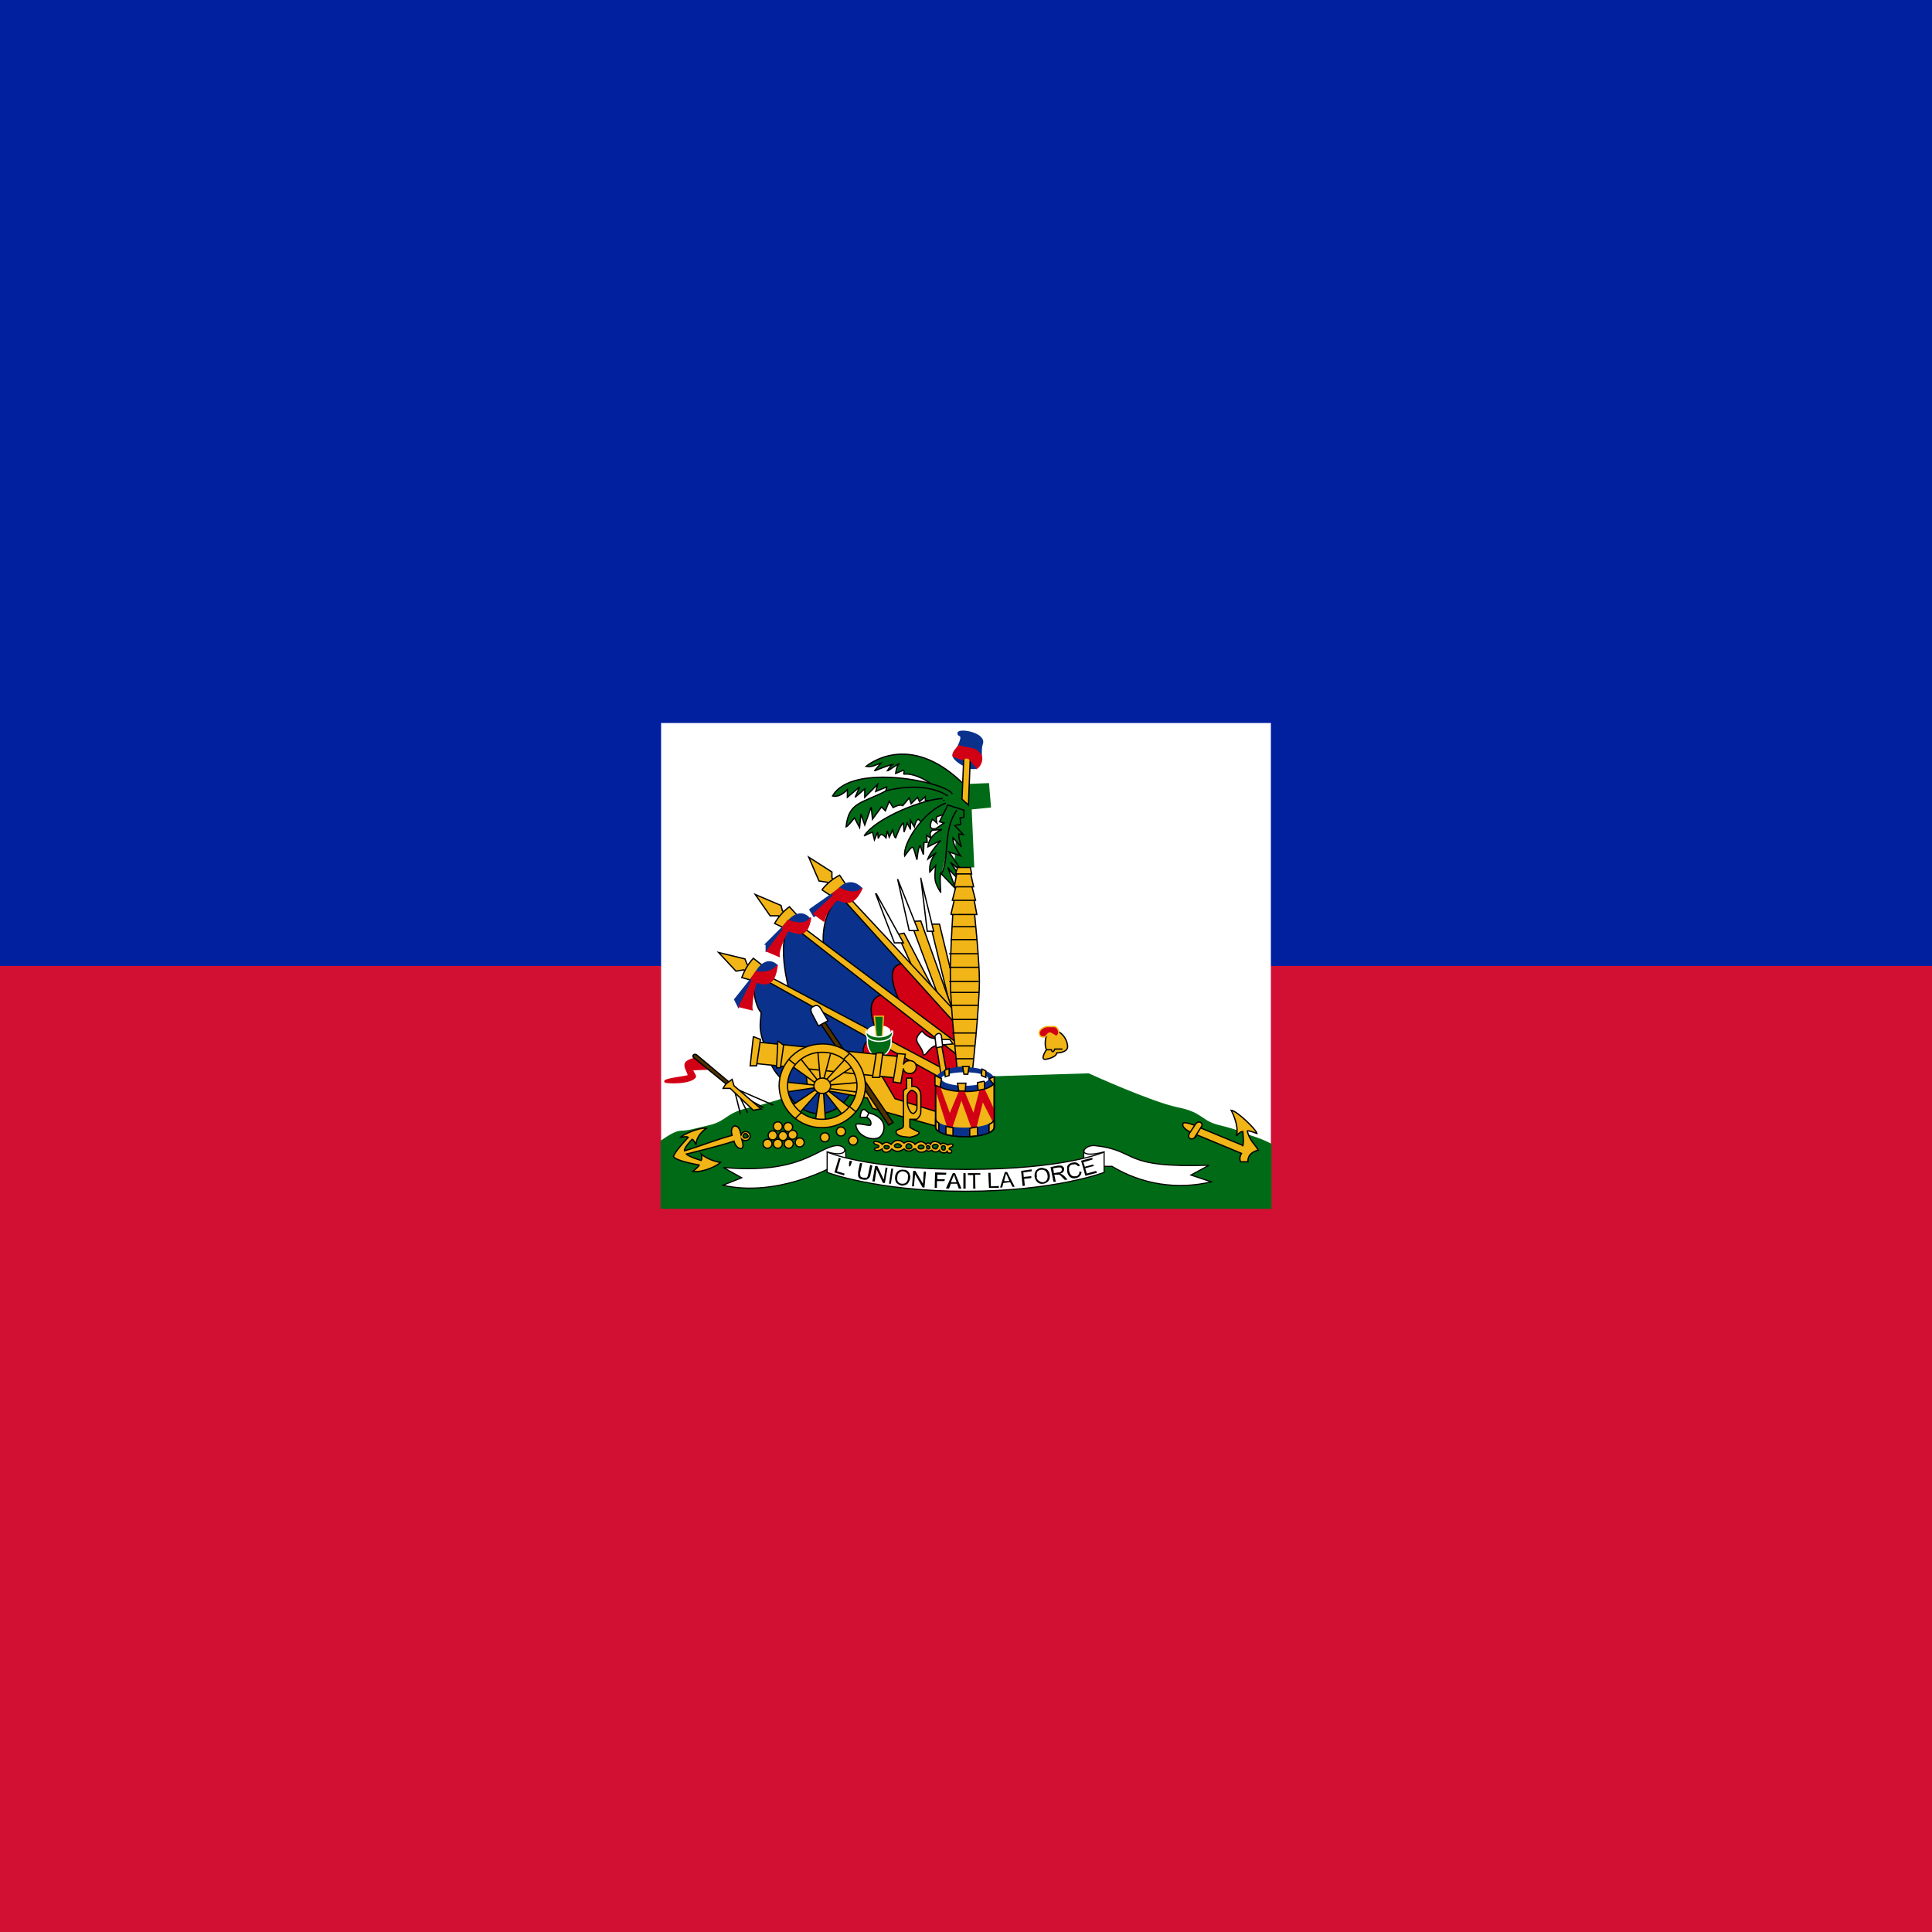 <svg xmlns="http://www.w3.org/2000/svg" width="512" height="512" fill="none" viewBox="0 0 512 512"><path fill="#D21034" d="M0 0H512V512H0V0Z"/><path fill="#00209F" d="M0 0H512V256H0V0Z"/><path fill="#fff" d="M175.199 191.6H336.799V320.2H175.199V191.6Z"/><path fill="#016A16" stroke="#016A16" stroke-width=".3" d="M288.499 284.6L255.499 285.6L222.699 285.9C222.699 285.9 205.899 292.2 198.999 293.6C192.099 295 192.999 297.2 187.699 298.4C183.399 299.4 182.899 299.7 180.399 299.8C178.899 299.9 177.099 301.1 175.199 302.4V320.2H336.799V303.2C335.131 302.348 333.391 301.645 331.599 301.1C329.299 300.3 327.599 299.4 323.399 298.4C318.099 297.2 318.999 295 312.099 293.6C305.199 292.2 288.499 284.6 288.499 284.6V284.6Z"/><path fill="#F1B517" stroke="#000" stroke-width=".341" d="M246.58 244.908H248.969L253.407 263.17L252.383 268.972L246.58 245.079V244.908Z"/><path fill="#fff" stroke="#000" stroke-width=".341" d="M244.02 232.619L245.726 246.785H247.433L244.02 232.79V232.619Z"/><path fill="#F1B517" stroke="#000" stroke-width=".341" d="M248.628 263.852L241.289 244.225L244.02 244.055L252.553 267.948L248.628 263.852V263.852Z"/><path fill="#fff" stroke="#000" stroke-width=".341" d="M237.875 232.961L240.947 246.614H243.336L237.875 232.961V232.961Z"/><path fill="#F1B517" stroke="#000" stroke-width=".341" d="M242.142 257.025L237.875 247.638L239.582 247.297L247.603 262.657L242.142 257.025Z"/><path fill="#fff" stroke="#000" stroke-width=".341" d="M232.072 236.887L237.022 249.857H239.411L232.243 236.887H232.072Z"/><path fill="#0A328C" stroke="#000" stroke-width=".341" d="M242.824 258.39L223.197 237.057C217.053 241.835 218.248 250.71 218.248 250.71L240.435 268.118L242.653 258.39H242.824Z"/><path fill="#D20014" stroke="#000" stroke-width=".341" d="M254.089 269.996L239.583 255.318C233.439 255.66 238.217 264.705 238.559 265.9L253.919 279.041V269.996H254.089Z"/><path fill="#F1B517" stroke="#000" stroke-width=".341" d="M252.722 267.606L222.856 235.521L221.661 236.374L253.405 271.532L252.722 267.606V267.606ZM221.149 233.473L220.466 232.62V231.084L214.322 227.158L217.053 233.473L219.272 233.814L219.784 234.497L221.149 233.473V233.473Z"/><path fill="#F1B517" stroke="#000" stroke-width=".341" d="M217.906 235.692C219.163 234.132 220.733 232.853 222.514 231.938L224.221 234.498L220.466 237.57L217.906 235.863V235.692Z"/><path fill="#0A328C" stroke="#0A328C" stroke-width=".341" d="M214.664 241.153L215.688 242.859C216.371 242.689 222.515 236.886 222.515 236.886H227.123L228.317 235.35C224.904 231.937 222.003 235.862 222.003 235.862L214.664 240.982V241.153Z"/><path fill="#D20014" stroke="#D20014" stroke-width=".341" d="M218.418 244.054C218.418 242.347 221.49 238.592 221.832 238.422C224.05 239.104 226.098 240.47 228.488 235.35C226.44 237.739 222.514 235.35 222.514 235.35L220.808 236.715V237.398L215.688 242.176L218.248 244.054H218.418Z"/><path fill="#0A328C" stroke="#000" stroke-width=".341" d="M234.29 264.022L209.714 244.566C205.447 248.833 209.031 261.974 209.031 261.974L232.925 274.945L234.119 264.022H234.29Z"/><path fill="#D20014" stroke="#000" stroke-width=".341" d="M254.601 279.894L234.291 263.51C227.465 264.534 232.926 274.603 233.267 275.798L254.601 287.403V279.723V279.894Z"/><path fill="#F1B517" stroke="#000" stroke-width=".341" d="M253.748 276.481L210.057 243.713L209.204 244.737L254.942 280.577L253.748 276.481V276.481ZM208.009 242.006L207.326 241.323L206.985 239.958L200.158 237.057L204.084 242.689H206.302L206.985 243.371L208.009 242.006V242.006Z"/><path fill="#F1B517" stroke="#000" stroke-width=".341" d="M205.277 244.736C206.254 242.994 207.593 241.481 209.203 240.299L211.251 242.518L208.179 246.101L205.277 244.736Z"/><path fill="#0A328C" stroke="#0A328C" stroke-width=".341" d="M203.059 250.198V252.075C203.742 251.734 209.374 245.761 209.374 245.761L213.641 244.907L214.665 243.542C211.593 239.958 208.35 244.737 208.35 244.737L202.889 250.198H203.059Z"/><path fill="#D20014" stroke="#D20014" stroke-width=".341" d="M206.473 253.441C206.132 251.735 208.521 246.956 208.862 246.615C211.593 247.468 213.982 248.663 214.836 243.201C213.129 245.932 208.862 243.884 208.862 243.884L207.497 245.59V246.444L203.23 252.076L206.473 253.441V253.441Z"/><path fill="#0A328C" stroke="#000" stroke-width=".341" d="M232.414 275.969C221.867 270.036 211.342 264.062 200.84 258.049C198.622 261.974 200.67 267.436 201.694 268.289C201.694 270.849 200.67 272.214 202.888 277.676C203.571 281.089 205.107 284.332 207.497 286.209C210.227 297.132 221.491 297.985 225.758 288.94L232.585 275.969H232.414Z"/><path fill="#D20014" stroke="#000" stroke-width=".341" d="M253.064 287.574L231.73 275.115C224.904 275.969 231.73 288.769 232.242 289.963L253.064 297.302V287.574Z"/><path fill="#F1B517" stroke="#000" stroke-width=".341" d="M249.48 282.965L201.182 257.365L200.328 258.389L251.528 286.891L249.48 282.965V282.965ZM198.792 256L197.939 255.488L197.427 254.123L190.43 252.416L195.038 257.365L197.086 257.024L198.11 257.536L198.792 256V256Z"/><path fill="#F1B517" stroke="#000" stroke-width=".341" d="M196.574 259.073C197.257 257.366 197.94 255.83 199.646 253.953L202.036 255.83L199.646 259.926L196.574 259.073Z"/><path fill="#0A328C" stroke="#0A328C" stroke-width=".341" d="M194.697 264.875L195.721 266.923L200.841 259.073L205.108 257.537L205.961 255.83C202.548 252.758 199.988 258.219 199.988 258.219L194.697 264.875Z"/><path fill="#D20014" stroke="#D20014" stroke-width=".341" d="M199.304 267.606C198.963 265.899 200.157 260.438 200.499 260.267C203.059 261.121 205.277 261.291 205.96 255.83C204.253 258.39 200.328 257.537 200.328 257.537L199.133 259.243L199.304 259.926L195.891 266.753L199.304 267.606V267.606Z"/><path fill="#016A16" stroke="#016A16" stroke-width=".341" d="M253.919 214.357L253.066 229.717H258.015L257.333 214.357L262.453 213.845L261.941 207.701L249.141 208.213V213.675L253.919 214.357V214.357Z"/><path fill="#016A16" d="M255.626 208.044C242.314 194.732 231.903 201.218 229.514 203.095C231.22 203.436 232.586 202.412 233.439 202.242L231.732 204.29C231.732 204.29 235.999 202.583 236.511 202.583C235.828 203.095 235.146 204.29 235.146 204.29C235.487 204.29 237.876 202.412 238.218 202.412C237.535 203.095 237.364 204.972 237.364 204.972L239.412 204.119C239.924 204.46 239.242 205.143 239.583 205.143C242.996 204.802 247.604 208.044 248.116 209.068"/><path stroke="#000" stroke-width=".341" d="M255.626 208.044C242.314 194.732 231.903 201.218 229.514 203.095C231.22 203.436 232.586 202.412 233.439 202.242L231.732 204.29C231.732 204.29 235.999 202.583 236.511 202.583C235.828 203.095 235.146 204.29 235.146 204.29C235.487 204.29 237.876 202.412 238.218 202.412C237.535 203.095 237.364 204.972 237.364 204.972L239.412 204.119C239.924 204.46 239.242 205.143 239.583 205.143C242.996 204.802 247.604 208.044 248.116 209.068"/><path fill="#016A16" d="M252.383 210.433C251.017 207.361 225.759 201.9 220.639 210.945C222.687 211.457 224.564 209.239 224.564 209.239V211.287L227.807 208.556L226.612 211.287L229.172 209.068V211.287L232.585 207.873L232.073 209.751L234.975 208.556L234.633 210.263"/><path stroke="#000" stroke-width=".341" d="M252.383 210.433C251.017 207.361 225.759 201.9 220.639 210.945C222.687 211.457 224.564 209.239 224.564 209.239V211.287L227.807 208.556L226.612 211.287L229.172 209.068V211.287L232.585 207.873L232.073 209.751L234.975 208.556L234.633 210.263"/><path fill="#016A16" d="M251.188 210.946C244.703 206.679 234.804 209.581 234.804 209.581C228.319 212.994 224.905 212.482 224.223 219.138C224.735 218.967 226.441 216.749 226.441 216.749L227.807 219.309L228.148 215.725L229.172 218.626L230.879 213.847L231.22 217.09L233.609 213.847L234.633 214.871L235.657 212.311L236.681 214.018C236.681 214.018 238.388 212.994 239.241 213.506L240.948 211.458L241.46 212.994L243.167 211.287L243.679 212.482L245.215 211.117V212.141H250.335"/><path stroke="#000" stroke-width=".341" d="M251.188 210.946C244.703 206.679 234.804 209.581 234.804 209.581C228.319 212.994 224.905 212.482 224.223 219.138C224.735 218.967 226.441 216.749 226.441 216.749L227.807 219.309L228.148 215.725L229.172 218.626L230.879 213.847L231.22 217.09L233.609 213.847L234.633 214.871L235.657 212.311L236.681 214.018C236.681 214.018 238.388 212.994 239.241 213.506L240.948 211.458L241.46 212.994L243.167 211.287L243.679 212.482L245.215 211.117V212.141H250.335"/><path fill="#016A16" d="M249.823 211.629C245.215 211.629 232.245 216.578 229.002 221.528C229.723 221.147 230.463 220.805 231.221 220.504L231.733 222.552L232.586 220.504L232.757 222.21C233.269 220.845 233.781 220.845 234.805 222.04L235.146 220.162L235.658 221.869L236.511 219.992C236.511 219.992 237.023 222.04 237.365 222.04C237.365 222.04 238.73 218.285 239.413 218.114L239.583 220.504L240.437 218.114L241.29 219.821V217.432L242.314 219.138C242.314 219.138 242.655 217.432 243.338 217.09L244.703 218.285L250.506 214.018"/><path stroke="#000" stroke-width=".341" d="M249.823 211.629C245.215 211.629 232.245 216.578 229.002 221.528C229.723 221.147 230.463 220.805 231.221 220.504L231.733 222.552L232.586 220.504L232.757 222.21C233.269 220.845 233.781 220.845 234.805 222.04L235.146 220.162L235.658 221.869L236.511 219.992C236.511 219.992 237.023 222.04 237.365 222.04C237.365 222.04 238.73 218.285 239.413 218.114L239.583 220.504L240.437 218.114L241.29 219.821V217.432L242.314 219.138C242.314 219.138 242.655 217.432 243.338 217.09L244.703 218.285L250.506 214.018"/><path fill="#016A16" d="M250.677 212.822C244.703 215.041 239.242 223.404 239.754 226.817C242.314 223.404 241.802 223.916 242.997 227.841C242.997 227.841 243.338 224.428 243.85 224.086L244.703 226.476L244.874 223.233H245.727L245.557 221.356L246.751 222.209C246.41 221.014 246.239 220.673 247.434 219.649C247.434 219.649 245.727 219.82 247.093 217.089L248.287 218.113C248.287 218.113 247.946 216.918 248.287 216.406L252.725 215.041"/><path stroke="#000" stroke-width=".341" d="M250.677 212.822C244.703 215.041 239.242 223.404 239.754 226.817C242.314 223.404 241.802 223.916 242.997 227.841C242.997 227.841 243.338 224.428 243.85 224.086L244.703 226.476L244.874 223.233H245.727L245.557 221.356L246.751 222.209C246.41 221.014 246.239 220.673 247.434 219.649C247.434 219.649 245.727 219.82 247.093 217.089L248.287 218.113C248.287 218.113 247.946 216.918 248.287 216.406L252.725 215.041"/><path fill="#016A16" d="M251.187 213.334L248.968 217.771L250.163 218.113L247.432 219.99L249.651 219.819C249.651 219.819 246.238 221.014 245.896 224.427L249.31 222.721C249.31 222.721 246.408 225.793 245.896 227.67L248.115 225.963C248.115 225.963 246.067 228.011 246.408 231.083L247.944 229.377C247.603 233.302 247.603 233.643 249.31 236.545C249.31 236.545 248.968 232.107 249.31 231.425L253.235 235.521L251.187 229.889C251.187 229.889 253.576 233.302 254.942 233.131L251.87 228.523L254.942 230.913L251.528 225.793L254.6 226.817C254.6 226.817 252.382 223.915 252.552 222.038L254.771 224.427C254.771 224.427 253.918 221.867 254.088 221.014L255.283 221.185L253.064 218.795L254.6 218.454L254.43 216.747L255.454 216.577V214.699L251.187 213.334ZM253.576 214.699C249.822 219.819 251.699 227.499 249.48 231.595Z"/><path stroke="#000" stroke-width=".341" d="M253.576 214.699C249.822 219.819 251.699 227.499 249.48 231.595M251.187 213.334L248.968 217.771L250.163 218.113L247.432 219.99L249.651 219.819C249.651 219.819 246.238 221.014 245.896 224.427L249.31 222.721C249.31 222.721 246.408 225.793 245.896 227.67L248.115 225.963C248.115 225.963 246.067 228.011 246.408 231.083L247.944 229.377C247.603 233.302 247.603 233.643 249.31 236.545C249.31 236.545 248.968 232.107 249.31 231.425L253.235 235.521L251.187 229.889C251.187 229.889 253.576 233.302 254.942 233.131L251.87 228.523L254.942 230.913L251.528 225.793L254.6 226.817C254.6 226.817 252.382 223.915 252.552 222.038L254.771 224.427C254.771 224.427 253.918 221.867 254.088 221.014L255.283 221.185L253.064 218.795L254.6 218.454L254.43 216.747L255.454 216.577V214.699L251.187 213.334Z"/><path fill="#F1B517" stroke="#000" stroke-width=".341" d="M257.673 284.161C257.673 284.161 259.55 267.094 259.55 259.926C259.55 254.124 258.185 241.494 258.185 241.494H252.553C252.553 241.494 251.7 254.124 251.87 259.926C251.87 267.094 253.748 284.161 253.748 284.161H257.673Z"/><path fill="#F1B517" stroke="#000" stroke-width=".341" d="M252.041 242.348H258.868L258.014 237.74H253.065L252.041 242.178V242.348Z"/><path fill="#F1B517" stroke="#000" stroke-width=".341" d="M252.553 238.592H258.527L257.332 233.984H253.578L252.383 238.592H252.553Z"/><path fill="#F1B517" stroke="#000" stroke-width=".341" d="M252.895 235.008H258.015L256.991 230.4H253.748L252.895 235.008Z"/><path fill="#F1B517" d="M257.161 229.889H253.748L253.236 231.595H257.503L257.161 229.889ZM257.844 280.577H253.407H257.844ZM258.185 277.163H253.065H258.185ZM258.868 273.75H252.383H258.868ZM259.209 270.166H252.383H259.209ZM259.209 266.411H252.212H259.209ZM259.38 262.998H251.871H259.38ZM259.38 260.097H251.529H259.38ZM259.38 256.342H251.529H259.38ZM259.209 252.758H251.529H259.209ZM258.868 249.003H251.871H258.868ZM258.527 245.59H252.212Z"/><path stroke="#000" stroke-width=".341" d="M258.527 245.59H252.212M257.161 229.889H253.748L253.236 231.595H257.503L257.161 229.889ZM257.844 280.577H253.407H257.844ZM258.185 277.163H253.065H258.185ZM258.868 273.75H252.383H258.868ZM259.209 270.166H252.383H259.209ZM259.209 266.411H252.212H259.209ZM259.38 262.998H251.871H259.38ZM259.38 260.097H251.529H259.38ZM259.38 256.342H251.529H259.38ZM259.209 252.758H251.529H259.209ZM258.868 249.003H251.871H258.868Z"/><path fill="#0A328C" stroke="#0A328C" stroke-width=".341" d="M255.968 203.094C254.602 202.582 252.042 200.875 252.725 199.851L253.92 197.803C255.626 194.049 253.92 195.414 253.92 194.39C253.578 193.025 260.405 194.049 260.405 196.609C260.405 197.462 259.893 196.95 260.064 201.046L258.698 203.606C257.718 203.734 256.721 203.617 255.797 203.265L255.968 203.094Z"/><path fill="#F1B517" stroke="#000" stroke-width=".341" d="M256.65 213.333L254.943 211.797L255.455 199.68L257.162 200.192L256.65 213.162V213.333Z"/><path fill="#D20014" stroke="#D20014" stroke-width=".341" d="M258.868 203.606C259.892 202.923 260.575 201.046 259.892 200.022C258.186 197.803 256.991 198.657 254.09 197.633C253.578 198.315 252.383 199.339 252.554 200.363C256.479 202.07 254.943 200.705 256.308 200.875C256.991 200.875 257.332 201.729 258.868 203.435V203.606Z"/><path fill="#016A16" stroke="#fff" stroke-linecap="round" stroke-width=".341" d="M236.17 276.139C236.17 278.187 234.634 280.064 232.927 280.064C231.221 280.064 229.855 278.357 229.855 275.968V273.92H236.17V275.968V276.139Z"/><path fill="#fff" d="M232.927 274.775C234.624 274.775 235.999 274.087 235.999 273.239C235.999 272.391 234.624 271.703 232.927 271.703C231.231 271.703 229.855 272.391 229.855 273.239C229.855 274.087 231.231 274.775 232.927 274.775Z"/><path fill="#016A16" stroke="#F1B517" stroke-width=".341" d="M232.244 274.774L231.732 269.312H234.122L233.78 274.945H232.244V274.774Z"/><path fill="#016A16" stroke="#fff" stroke-linecap="round" stroke-width=".341" d="M236.341 273.238C235.999 274.092 234.634 274.774 232.927 274.774C231.221 274.774 230.026 274.092 229.514 273.238C229.456 273.462 229.456 273.697 229.514 273.921C229.514 275.116 231.05 275.969 232.927 275.969C234.975 275.969 236.511 275.116 236.511 273.921C236.569 273.697 236.569 273.462 236.511 273.238H236.341Z"/><path fill="#F1B517" stroke="#000" stroke-width=".341" d="M249.141 294.913L237.194 291.158L231.903 282.113L213.301 281.26L213.983 288.086L229.855 290.988L231.221 293.718L249.482 298.838L249.141 294.913V294.913Z"/><path fill="#503200" stroke="#000" stroke-width=".341" d="M236.681 297.473L217.566 269.312L216.713 270.166L235.486 298.155L236.681 297.473Z"/><path fill="#fff" stroke="#000" stroke-width=".341" d="M219.445 270.507L217.397 267.094C216.885 266.411 216.373 266.241 215.519 266.753C214.666 267.094 214.837 267.947 215.178 268.63L216.885 271.873L219.445 270.507V270.507Z"/><path fill="#F1B517" stroke="#000" stroke-width=".341" d="M238.901 280.064L200.501 276.139L199.477 281.771L237.706 285.696L238.901 280.064Z"/><path fill="#F1B517" stroke="#000" stroke-width=".341" d="M199.646 274.773L198.793 282.453H200.5L201.524 275.456L199.817 274.773H199.646ZM206.132 275.968L205.79 282.965H206.814L207.668 276.992L206.302 275.968H206.132ZM232.244 279.04L231.22 285.525H233.097L233.95 279.04H232.244ZM237.876 279.211L236.681 286.72L238.729 287.061L239.412 283.136C239.412 283.989 240.265 284.501 241.118 284.501C242.142 284.501 242.825 283.648 242.825 282.795C242.825 281.771 242.142 281.088 241.118 281.088C240.763 281.059 240.406 281.142 240.1 281.326C239.794 281.509 239.553 281.784 239.412 282.112L239.924 279.381L237.876 279.211V279.211ZM224.222 280.405L218.761 286.379L219.444 287.061L226.27 282.453L224.052 280.405H224.222ZM211.593 295.253L216.884 289.28L216.372 288.597L209.545 293.205L211.593 295.253V295.253ZM225.417 293.717L219.102 288.768L218.42 289.28L223.54 295.765L225.417 293.717V293.717ZM209.545 282.283L216.201 287.061L216.884 286.549L211.764 280.064L209.545 282.283ZM216.713 278.357L217.396 286.208H218.249L220.297 278.528L216.713 278.357ZM218.761 297.131L218.249 289.451H217.225L216.03 297.301H218.761V297.131ZM227.465 286.891L219.273 287.573V288.427L227.465 289.451V286.72V286.891ZM208.009 289.451L216.03 288.256V287.573L207.838 286.72V289.451H208.009Z"/><path fill="#F1B517" stroke="#000" stroke-width=".341" d="M217.908 289.793C219.133 289.793 220.127 288.876 220.127 287.745C220.127 286.614 219.133 285.697 217.908 285.697C216.683 285.697 215.689 286.614 215.689 287.745C215.689 288.876 216.683 289.793 217.908 289.793Z"/><path fill="#F1B517" fill-rule="evenodd" stroke="#000" stroke-linecap="round" stroke-width=".341" d="M229.342 287.745C229.342 293.718 224.222 298.838 217.907 298.838C216.428 298.861 214.959 298.592 213.584 298.047C212.208 297.501 210.954 296.69 209.892 295.66C208.83 294.63 207.982 293.401 207.395 292.043C206.808 290.685 206.495 289.224 206.473 287.745C206.473 281.601 211.593 276.652 217.907 276.652C219.387 276.629 220.856 276.898 222.231 277.443C223.606 277.989 224.861 278.8 225.923 279.83C226.984 280.86 227.833 282.089 228.42 283.447C229.006 284.805 229.32 286.266 229.342 287.745ZM227.123 287.745C227.101 288.933 226.845 290.105 226.37 291.194C225.895 292.283 225.21 293.267 224.354 294.092C223.498 294.916 222.488 295.563 221.382 295.997C220.276 296.431 219.095 296.642 217.907 296.62C216.705 296.642 215.511 296.425 214.393 295.981C213.276 295.536 212.259 294.874 211.401 294.032C210.543 293.189 209.861 292.184 209.396 291.076C208.931 289.967 208.691 288.777 208.691 287.574C208.78 285.205 209.796 282.966 211.52 281.338C213.243 279.71 215.537 278.824 217.907 278.87C219.095 278.848 220.276 279.059 221.382 279.493C222.488 279.927 223.498 280.574 224.354 281.399C225.21 282.223 225.895 283.207 226.37 284.296C226.845 285.385 227.101 286.557 227.123 287.745V287.745Z" clip-rule="evenodd"/><path fill="#F1B517" stroke="#000" stroke-width=".341" d="M210.74 282.114L209.033 280.748L210.74 282.114ZM223.54 280.748L225.247 279.042L223.54 280.748ZM226.953 294.743L225.076 293.207L226.953 294.743ZM210.74 296.45L212.447 294.743L210.74 296.45ZM249.481 276.652L251.359 286.892L249.823 287.575L248.116 276.823H249.481V276.652Z"/><path fill="#fff" stroke="#000" stroke-width=".341" d="M248.457 275.457C247.603 274.945 246.409 275.628 244.361 273.238C241.118 276.14 244.361 276.652 244.702 279.553C245.555 279.894 246.238 277.164 248.627 276.993L252.553 276.652L251.699 275.457H248.286H248.457Z"/><path fill="#fff" stroke="#000" stroke-width=".341" d="M249.823 277.335L249.482 274.433C248.97 273.239 247.775 274.263 247.775 274.775L248.117 277.676L249.823 277.335Z"/><path fill="#F1B517" fill-rule="evenodd" stroke="#000" stroke-width=".341" d="M240.265 285.697V288.428C239.241 288.769 239.412 289.452 239.412 290.476V298.497C239.241 299.18 238.217 299.18 237.705 299.521C237.193 300.033 237.364 300.887 239.412 301.228L241.119 301.399C243.679 300.887 244.191 300.033 242.825 299.692C242.313 299.351 241.289 299.009 241.119 298.668V296.62H242.825C243.167 296.62 244.02 295.596 244.02 294.743V290.476C244.02 288.087 242.313 287.745 241.631 287.916V285.697H240.265V285.697ZM242.996 290.305C242.996 289.623 241.972 288.94 241.631 288.94C241.289 288.94 240.436 289.793 240.436 290.476V292.183C240.436 292.865 240.948 294.913 241.972 295.084C242.313 295.084 242.996 294.401 242.996 293.719V290.305V290.305Z" clip-rule="evenodd"/><path fill="#fff" d="M229.173 294.059C227.978 293.717 227.978 296.107 227.978 296.107H229.685C230.538 296.448 231.05 297.472 230.709 298.155C230.197 298.496 226.954 297.301 226.783 298.155C227.295 301.397 231.733 302.592 233.269 301.227C234.805 299.691 235.146 296.107 230.197 294.912L229.173 294.059ZM230.197 295.083L229.685 296.107Z"/><path stroke="#000" stroke-width=".341" d="M230.197 295.083L229.685 296.107M229.173 294.059C227.978 293.717 227.978 296.107 227.978 296.107H229.685C230.538 296.448 231.05 297.472 230.709 298.155C230.197 298.496 226.954 297.301 226.783 298.155C227.295 301.397 231.733 302.592 233.269 301.227C234.805 299.691 235.146 296.107 230.197 294.912L229.173 294.059Z"/><path fill="#F1B517" d="M196.233 295.255L194.526 288.428L196.233 295.255ZM198.11 294.914L195.55 289.623L198.11 294.914ZM202.377 293.549L196.745 290.476L202.377 293.549ZM204.937 292.866L194.355 288.258Z"/><path stroke="#000" stroke-width=".341" d="M204.937 292.866L194.355 288.258M196.233 295.255L194.526 288.428L196.233 295.255ZM198.11 294.914L195.55 289.623L198.11 294.914ZM202.377 293.549L196.745 290.476L202.377 293.549Z"/><path fill="#D20014" stroke="#D20014" stroke-width=".341" d="M188.041 283.308L183.604 283.478C183.263 283.649 184.457 285.014 184.287 285.356C183.263 287.233 176.777 287.062 176.265 286.721C175.412 285.868 182.239 285.356 182.409 285.014C182.409 284.332 181.385 282.966 181.556 282.113C181.556 280.918 184.457 280.406 184.457 280.406L188.041 283.308Z"/><path fill="#503200" stroke="#000" stroke-width=".341" d="M193.161 286.72L184.628 279.552C184.628 279.552 184.116 279.211 183.775 279.552C183.433 279.893 183.775 280.235 183.775 280.235L192.991 287.744L193.161 286.891V286.72Z"/><path fill="#F1B517" stroke="#000" stroke-width=".341" d="M201.694 293.89L194.526 287.746L194.014 286.039L192.649 287.063C192.137 287.404 191.625 288.428 191.625 288.428H193.502L199.646 294.231L201.524 293.89H201.694Z"/><path fill="#F1B517" stroke="#000" stroke-width=".341" d="M226.101 303.446C226.761 303.446 227.296 302.911 227.296 302.251C227.296 301.592 226.761 301.057 226.101 301.057C225.441 301.057 224.906 301.592 224.906 302.251C224.906 302.911 225.441 303.446 226.101 303.446Z"/><path fill="#F1B517" stroke="#000" stroke-width=".341" d="M222.857 301.057C223.517 301.057 224.051 300.522 224.051 299.863C224.051 299.203 223.517 298.668 222.857 298.668C222.197 298.668 221.662 299.203 221.662 299.863C221.662 300.522 222.197 301.057 222.857 301.057Z"/><path fill="#F1B517" stroke="#000" stroke-width=".341" d="M218.591 302.592C219.251 302.592 219.786 302.058 219.786 301.398C219.786 300.738 219.251 300.203 218.591 300.203C217.931 300.203 217.396 300.738 217.396 301.398C217.396 302.058 217.931 302.592 218.591 302.592Z"/><path fill="#F1B517" stroke="#000" stroke-width=".341" d="M211.935 303.958C212.595 303.958 213.13 303.423 213.13 302.763C213.13 302.103 212.595 301.568 211.935 301.568C211.275 301.568 210.74 302.103 210.74 302.763C210.74 303.423 211.275 303.958 211.935 303.958Z"/><path fill="#F1B517" stroke="#000" stroke-width=".341" d="M209.033 304.3C209.692 304.3 210.227 303.765 210.227 303.105C210.227 302.445 209.692 301.91 209.033 301.91C208.373 301.91 207.838 302.445 207.838 303.105C207.838 303.765 208.373 304.3 209.033 304.3Z"/><path fill="#F1B517" stroke="#000" stroke-width=".341" d="M206.132 304.3C206.792 304.3 207.327 303.765 207.327 303.105C207.327 302.445 206.792 301.91 206.132 301.91C205.472 301.91 204.938 302.445 204.938 303.105C204.938 303.765 205.472 304.3 206.132 304.3Z"/><path fill="#F1B517" stroke="#000" stroke-width=".341" d="M203.402 304.3C204.061 304.3 204.596 303.765 204.596 303.105C204.596 302.445 204.061 301.91 203.402 301.91C202.742 301.91 202.207 302.445 202.207 303.105C202.207 303.765 202.742 304.3 203.402 304.3Z"/><path fill="#F1B517" stroke="#000" stroke-width=".341" d="M204.767 302.081C205.427 302.081 205.962 301.546 205.962 300.886C205.962 300.226 205.427 299.691 204.767 299.691C204.107 299.691 203.572 300.226 203.572 300.886C203.572 301.546 204.107 302.081 204.767 302.081Z"/><path fill="#F1B517" stroke="#000" stroke-width=".341" d="M207.497 302.251C208.157 302.251 208.692 301.716 208.692 301.056C208.692 300.396 208.157 299.861 207.497 299.861C206.838 299.861 206.303 300.396 206.303 301.056C206.303 301.716 206.838 302.251 207.497 302.251Z"/><path fill="#F1B517" stroke="#000" stroke-width=".341" d="M210.058 301.911C210.718 301.911 211.253 301.376 211.253 300.716C211.253 300.056 210.718 299.521 210.058 299.521C209.398 299.521 208.863 300.056 208.863 300.716C208.863 301.376 209.398 301.911 210.058 301.911Z"/><path fill="#F1B517" stroke="#000" stroke-width=".341" d="M208.863 299.862C209.522 299.862 210.057 299.327 210.057 298.667C210.057 298.008 209.522 297.473 208.863 297.473C208.203 297.473 207.668 298.008 207.668 298.667C207.668 299.327 208.203 299.862 208.863 299.862Z"/><path fill="#F1B517" stroke="#000" stroke-width=".341" d="M206.132 299.692C206.792 299.692 207.327 299.157 207.327 298.497C207.327 297.838 206.792 297.303 206.132 297.303C205.472 297.303 204.938 297.838 204.938 298.497C204.938 299.157 205.472 299.692 206.132 299.692Z"/><path fill="#F1B517" fill-rule="evenodd" stroke="#000" stroke-width=".341" d="M232.926 303.788C232.926 303.276 231.561 303.447 231.561 302.764C231.561 302.082 233.609 302.764 233.779 303.276C234.974 302.252 235.486 302.935 236.169 303.276C237.193 301.911 238.387 301.911 239.582 302.935C240.265 302.252 241.971 302.423 242.483 303.276C243.678 302.252 244.702 302.423 245.385 303.276C245.726 302.764 246.238 302.764 246.579 303.276C247.091 302.082 248.627 302.423 249.31 303.276C249.822 302.594 250.505 303.106 251.187 303.447C251.699 303.106 252.553 303.106 252.553 303.447C252.553 304.13 251.529 303.959 251.529 304.471C251.529 304.812 252.211 304.471 252.211 305.154C252.211 305.666 251.187 305.836 251.017 305.154C250.505 305.836 249.139 305.495 248.969 304.812C248.84 304.958 248.683 305.074 248.506 305.154C248.33 305.233 248.138 305.275 247.945 305.275C247.751 305.275 247.559 305.233 247.383 305.154C247.206 305.074 247.049 304.958 246.921 304.812C246.409 305.154 245.726 305.154 245.555 304.812C244.702 305.666 243.166 305.495 242.654 304.471H242.142C241.982 304.653 241.785 304.798 241.564 304.898C241.343 304.997 241.104 305.049 240.862 305.049C240.62 305.049 240.38 304.997 240.16 304.898C239.939 304.798 239.742 304.653 239.582 304.471C238.046 305.495 237.193 305.154 236.339 304.471C235.486 305.666 233.95 305.666 233.779 304.471C233.097 304.983 231.731 305.154 231.731 304.471C231.731 304.13 232.926 304.3 232.926 303.788V303.788ZM235.657 303.959C235.657 304.3 235.315 304.471 234.974 304.471C234.633 304.471 234.291 304.3 234.291 303.959C234.291 303.618 234.462 303.618 234.974 303.618C235.486 303.618 235.657 303.788 235.657 303.959ZM238.899 303.618C238.899 303.959 238.387 304.13 237.875 304.13C237.363 304.13 237.022 303.959 237.022 303.618C237.022 303.447 237.363 303.106 237.875 303.106C238.387 303.106 238.729 303.447 238.729 303.618H238.899ZM244.873 303.959C244.873 304.3 244.531 304.471 244.019 304.471C243.507 304.471 243.337 304.3 243.337 303.959C243.337 303.788 243.678 303.447 244.019 303.447C244.361 303.447 244.873 303.618 244.873 303.959ZM241.63 303.959C241.63 304.3 241.289 304.471 240.777 304.471C240.265 304.471 240.094 304.3 240.094 303.788C240.094 303.447 240.435 303.106 240.777 303.106C241.118 303.106 241.63 303.447 241.63 303.788V303.959ZM248.457 303.959C248.457 304.13 248.286 304.471 247.945 304.471C247.433 304.471 247.091 304.13 247.091 303.788C247.091 303.447 247.433 303.276 247.945 303.276C248.286 303.276 248.627 303.447 248.627 303.788L248.457 303.959ZM246.409 303.959C246.409 304.3 246.409 304.471 246.067 304.471C245.726 304.471 245.555 304.3 245.555 303.959C245.555 303.618 245.726 303.618 246.067 303.618L246.409 303.959ZM250.505 304.13C250.505 304.471 250.505 304.812 249.993 304.812C249.822 304.812 249.481 304.471 249.481 304.13C249.481 303.788 249.822 303.618 249.993 303.618C250.334 303.618 250.505 303.788 250.505 304.13Z" clip-rule="evenodd"/><path fill="#0A328C" stroke="#0A328C" stroke-width=".341" d="M255.625 282.795C251.359 282.795 247.945 284.502 247.945 286.379C247.945 286.72 247.945 287.062 248.287 287.403C249.14 288.427 252.212 289.11 255.796 289.11C259.209 289.11 261.94 288.598 262.964 287.574C263.305 287.232 263.476 286.891 263.476 286.379C263.476 284.502 260.063 282.966 255.625 282.966V282.795Z"/><path fill="#F1B517" stroke="#000" stroke-width=".341" d="M263.476 286.721V298.667C263.476 300.203 260.063 301.227 255.796 301.227C251.529 301.227 247.945 300.203 247.945 298.667V286.721C247.945 288.086 251.359 289.281 255.625 289.281C260.063 289.281 263.476 288.086 263.476 286.721Z"/><path fill="#D20014" stroke="#D20014" stroke-width=".341" d="M247.945 286.721V288.427L251.7 300.374L254.772 291.158L258.185 300.545L260.404 291.67L263.476 297.643V294.401L260.745 288.598C260.408 288.725 260.067 288.839 259.721 288.939L258.015 295.425L255.455 289.281C255.056 289.29 254.658 289.29 254.26 289.281L251.7 295.425L248.969 287.915C248.287 287.574 247.945 287.062 247.945 286.721V286.721Z"/><path fill="#0A328C" stroke="#0A328C" stroke-width=".341" d="M263.476 296.449V298.668C263.476 300.204 260.063 301.228 255.796 301.228C251.529 301.228 247.945 300.204 247.945 298.668V296.449C247.945 297.985 251.359 299.009 255.625 299.009C260.063 299.009 263.476 297.985 263.476 296.449Z"/><path fill="#F1B517" stroke="#000" stroke-width=".341" d="M258.868 298.668L256.991 299.009V301.228L259.039 301.057V298.839L258.868 298.668ZM250.676 298.497V300.716L252.553 301.057V298.839C251.921 298.764 251.294 298.65 250.676 298.497ZM247.945 296.449V298.668C247.945 299.18 248.287 299.521 248.799 299.863V297.644C248.287 297.303 247.945 296.961 247.945 296.449ZM263.476 296.791C263.476 297.132 262.793 297.644 262.111 297.985V300.204C262.964 299.863 263.476 299.351 263.476 298.668V296.961V296.791Z"/><path stroke="#000" stroke-width=".341" d="M263.476 286.721V298.667C263.476 300.203 260.063 301.227 255.796 301.227C251.529 301.227 247.945 300.203 247.945 298.667V286.721"/><path fill="#fff" stroke="#fff" stroke-width=".341" d="M261.77 285.868C261.77 286.721 259.039 287.575 255.796 287.575C252.383 287.575 249.652 286.721 249.652 285.868C249.652 285.015 252.383 284.332 255.626 284.332C259.039 284.332 261.77 285.015 261.77 286.039V285.868Z"/><path fill="#F1B517" stroke="#000" stroke-width=".341" d="M253.749 287.063L254.09 289.111H255.797L255.967 287.063H253.749V287.063ZM260.746 286.551L259.039 286.892L259.21 288.94L260.917 288.599V286.722L260.746 286.551ZM251.53 283.138L250.335 283.65L250.506 285.356L251.53 285.015V283.308V283.138ZM255.626 282.626H255.114L255.455 284.674H256.479L256.821 282.626C256.423 282.611 256.024 282.611 255.626 282.626V282.626ZM260.234 283.308L260.063 285.015L261.258 285.527V283.82C260.928 283.628 260.586 283.457 260.234 283.308V283.308ZM249.141 288.087L249.482 285.868L247.775 285.015V287.575L249.141 288.087ZM263.477 287.575V285.356L262.111 285.868L263.477 287.575ZM279.349 273.068C280.714 273.068 282.762 274.775 282.933 277.335C282.933 279.042 280.031 279.042 280.031 279.042C280.031 279.895 278.325 280.578 276.959 280.748C275.594 280.748 277.301 278.188 277.301 278.188C276.447 275.97 277.642 273.58 277.642 273.58L279.349 273.068Z"/><path fill="#F1B517" d="M277.301 278.188H278.666C278.666 278.188 278.666 278.7 279.007 278.7C279.349 278.7 279.519 278.018 279.519 278.018H281.567"/><path stroke="#000" stroke-width=".341" d="M277.301 278.188H278.666C278.666 278.188 278.666 278.7 279.007 278.7C279.349 278.7 279.519 278.018 279.519 278.018H281.567"/><path fill="#D20014" stroke="#F1B517" stroke-width=".341" d="M280.031 274.603C281.225 273.75 280.201 272.043 279.348 272.043H277.641C276.617 272.043 275.252 273.067 275.423 273.75C275.423 274.603 276.105 274.944 276.788 274.774C277.129 274.774 277.812 273.75 278.153 273.75C278.665 273.75 279.86 274.774 280.031 274.603V274.603Z"/><path fill="#F1B517" fill-rule="evenodd" stroke="#000" stroke-width=".341" d="M194.868 298.326C193.844 298.497 193.674 299.692 194.015 300.886C189.578 302.081 185.482 303.788 181.386 304.982C181.215 304.129 183.434 301.91 183.434 301.91C183.946 302.081 184.458 303.446 184.458 303.446C184.458 300.716 187.188 299.009 187.188 299.009C185.482 298.667 180.874 300.716 180.362 301.398C180.362 301.398 182.068 301.057 182.41 301.398C182.41 301.398 178.655 305.324 178.484 306.518C179.167 307.713 185.311 308.737 185.311 308.737C185.311 309.078 183.604 310.444 183.604 310.444C186.164 310.785 189.919 309.078 190.943 308.054C190.943 308.054 188.042 307.713 185.823 305.836C185.823 305.836 186.164 307.03 185.823 307.542C185.823 307.542 182.41 306.518 181.898 305.836C181.898 305.836 190.431 303.788 194.527 302.422C194.698 303.276 195.551 304.641 196.575 304.3C197.087 304.129 196.916 302.934 196.575 301.91C196.714 302.034 196.876 302.128 197.052 302.186C197.228 302.245 197.414 302.267 197.599 302.252C198.282 302.252 198.794 301.739 198.794 301.057C198.794 300.374 198.282 299.862 197.599 299.862C197.339 299.876 197.089 299.963 196.877 300.115C196.666 300.266 196.502 300.474 196.404 300.715C196.234 299.862 195.722 298.326 195.039 298.497L194.868 298.326ZM198.282 301.057C198.282 301.398 197.94 301.569 197.599 301.569C197.519 301.597 197.434 301.605 197.351 301.593C197.267 301.58 197.188 301.547 197.12 301.496C197.053 301.445 196.999 301.379 196.963 301.302C196.928 301.225 196.912 301.141 196.916 301.057C196.916 300.715 197.258 300.374 197.599 300.374C197.94 300.374 198.111 300.715 198.111 301.057H198.282Z" clip-rule="evenodd"/><path fill="#F1B517" stroke="#000" stroke-width=".341" d="M329.354 303.617C329.696 302.934 329.354 299.862 329.354 299.862C328.501 299.862 327.648 301.057 327.648 301.057C328.501 298.326 326.282 294.23 326.282 294.23C327.818 294.401 332.938 299.35 333.109 300.374C333.109 300.374 330.89 299.521 330.549 299.692C331.061 302.252 332.768 303.447 333.45 304.812C333.45 304.812 330.549 305.324 330.72 307.884H328.842C328.16 307.03 329.013 305.665 329.013 305.665L315.872 300.204C315.018 299.862 313.141 298.838 313.482 297.814C313.653 296.961 316.896 298.326 317.578 298.668L329.525 303.617H329.354Z"/><path fill="#F1B517" stroke="#000" stroke-width=".341" d="M316.724 301.227L318.43 298.496C318.942 297.643 317.748 296.79 316.894 297.814L315.188 300.374C314.505 301.91 316.041 302.251 316.894 301.227H316.724Z"/><path fill="#fff" stroke="#000" stroke-width=".3" d="M224.2 307.801L224.1 304.801L220.3 304.901L220.1 308.301L224.2 307.801Z"/><path fill="#fff" stroke="#000" stroke-width=".3" d="M196.7 312.2L191.7 309.4C212.4 311.3 216.7 304 221.7 303.6C224.7 303.4 225.2 307 219.3 305.3L220.8 309.1C220.8 309.1 206 317.4 191.6 314.1L196.6 312.1L196.7 312.2ZM287.2 307.8V304.8H291.9L292.1 308.2L287.1 307.8H287.2Z"/><path fill="#fff" stroke="#000" stroke-width=".3" d="M315.6 311.4L320.4 308.8C296.6 309.6 302 304.9 290.1 303.6C287.1 303.3 284.7 307.3 292.5 305.3L291 309.1H294.7C302.585 313.877 312.035 315.35 321 313.2L315.6 311.4Z"/><path fill="#fff" stroke="#000" stroke-width=".3" d="M219.199 305.301V310.701C219.199 310.701 232.399 315.701 255.899 315.701C279.499 315.701 292.599 310.701 292.599 310.701V305.301C292.599 305.301 282.599 309.901 255.899 309.901C229.299 309.901 219.199 305.301 219.199 305.301Z"/><path fill="#000" d="M221.1 310.799L222.3 306.799L222.8 306.999L221.8 310.399L223.8 310.999L223.7 311.499L221.1 310.699V310.799ZM225 308.999V308.199L225.2 307.599L225.8 307.699L225.6 308.399L225.3 309.099H225V308.999ZM230.6 308.699L231.2 308.899L230.7 311.199C230.7 311.599 230.5 311.899 230.3 312.199L229.7 312.599C229.372 312.684 229.028 312.684 228.7 312.599C228.336 312.559 227.99 312.421 227.7 312.199C227.54 312.035 227.435 311.825 227.4 311.599V310.599L227.9 308.199L228.5 308.299L228 310.599C227.9 310.999 227.9 311.299 228 311.399C228 311.599 228 311.799 228.2 311.899L228.7 312.099H229.7C229.9 311.899 230 311.599 230.1 311.099L230.6 308.699V308.699ZM231.2 312.999L231.9 308.999H232.5L234.2 312.599L234.7 309.399L235.2 309.499L234.5 313.499H234L232.3 309.899L231.8 313.099H231.2V312.999ZM235.6 313.699L236.2 309.699H236.7L236.1 313.699H235.6ZM237.2 311.899C237.229 311.327 237.48 310.789 237.9 310.399C238.123 310.222 238.381 310.095 238.656 310.026C238.932 309.957 239.22 309.948 239.5 309.999C239.9 309.999 240.2 310.099 240.5 310.299C240.8 310.599 241 310.799 241.1 311.199C241.2 311.499 241.3 311.899 241.2 312.299C241.144 312.658 241.007 313 240.8 313.299C240.6 313.699 240.3 313.899 240 313.999C239.687 314.143 239.344 314.211 239 314.199C238.636 314.159 238.29 314.021 238 313.799C237.6 313.599 237.4 313.299 237.3 312.899C237.19 312.578 237.155 312.235 237.2 311.899V311.899ZM237.8 311.899C237.7 312.499 237.8 312.899 238 313.199C238.3 313.499 238.6 313.699 239 313.699C239.4 313.699 239.8 313.699 240.1 313.399C240.4 313.099 240.6 312.799 240.6 312.199C240.668 311.903 240.668 311.595 240.6 311.299C240.498 311.052 240.324 310.843 240.1 310.699C239.898 310.536 239.656 310.432 239.4 310.399C239 310.399 238.7 310.399 238.4 310.699C238 310.899 237.8 311.399 237.8 311.999V311.899ZM241.7 314.399L242 310.299H242.6L244.6 313.699L244.8 310.499H245.4L245 314.699H244.5L242.5 311.199L242.2 314.399H241.7V314.399ZM247.7 314.799L247.8 310.699L250.8 310.799L250.7 311.299H248.4V312.499H250.4L250.3 312.999H248.3V314.799H247.7ZM250.7 314.899L252.5 310.899H253.1L254.8 314.999H254.1L253.6 313.699H252L251.5 314.999H250.9L250.7 314.899ZM252 313.299H253.5L253.1 312.199C252.987 311.903 252.886 311.603 252.8 311.299C252.8 311.599 252.6 311.799 252.5 312.099L252 313.299V313.299ZM255.3 314.999V310.899H255.9V314.999H255.3ZM257.9 314.999V311.399H256.5V310.899H259.8V311.299H258.4L258.5 314.999H257.9V314.999ZM262.1 314.899L261.9 310.799H262.5L262.6 314.399L264.7 314.299V314.799H262.1V314.899ZM265 314.799L266.3 310.599H266.9L268.9 314.499H268.3L267.7 313.299L265.9 313.499L265.6 314.699H265V314.799ZM266 312.999H267.5L267 311.799C266.855 311.538 266.722 311.271 266.6 310.999C266.554 311.27 266.487 311.538 266.4 311.799L266.1 312.999H266ZM271 314.299L270.6 310.299L273.4 309.899V310.399L271.2 310.699L271.3 311.899L273.3 311.699V312.199L271.4 312.399L271.6 314.199L271.1 314.299H271ZM274.2 311.999C274.1 311.299 274.2 310.699 274.5 310.299C274.665 310.076 274.874 309.889 275.115 309.751C275.356 309.614 275.623 309.528 275.9 309.499C276.245 309.478 276.589 309.547 276.9 309.699C277.3 309.699 277.6 309.999 277.8 310.299C278.016 310.618 278.155 310.982 278.207 311.364C278.259 311.745 278.222 312.134 278.1 312.499C277.984 312.82 277.775 313.098 277.5 313.299C277.2 313.499 276.8 313.699 276.5 313.699C276.131 313.769 275.75 313.735 275.4 313.599C275.072 313.446 274.794 313.204 274.6 312.899C274.389 312.602 274.252 312.259 274.2 311.899V311.999ZM274.7 311.899C274.8 312.399 275 312.799 275.3 312.899C275.6 313.199 276 313.299 276.4 313.299C276.8 313.299 277.2 312.999 277.4 312.699C277.6 312.399 277.7 311.999 277.6 311.399C277.558 311.114 277.456 310.841 277.3 310.599C277.156 310.375 276.946 310.2 276.7 310.099C276.449 309.988 276.17 309.953 275.9 309.999C275.708 310.009 275.52 310.059 275.348 310.145C275.175 310.231 275.023 310.351 274.9 310.499C274.7 310.799 274.7 311.299 274.8 311.899H274.7ZM279.2 313.299L278.4 309.299L280.3 308.899H281.2C281.4 308.899 281.6 308.999 281.7 309.199C281.9 309.299 282 309.499 282 309.799C282.023 310.049 281.952 310.299 281.8 310.499C281.7 310.699 281.4 310.899 281 310.999L281.4 311.199L282 311.599L282.9 312.599L282.2 312.699L281.5 311.999C281.34 311.825 281.174 311.658 281 311.499C280.909 311.419 280.808 311.351 280.7 311.299C280.6 311.282 280.499 311.282 280.4 311.299H279.4L279.8 313.199H279.2V313.299ZM279.3 310.899L280.5 310.699C280.8 310.699 281 310.699 281.1 310.499C281.204 310.44 281.288 310.352 281.341 310.245C281.395 310.138 281.415 310.017 281.4 309.899C281.396 309.797 281.367 309.697 281.314 309.61C281.262 309.522 281.188 309.45 281.1 309.399H280.4L279.1 309.599L279.3 310.899ZM286 310.499H286.6C286.6 310.899 286.5 311.299 286.2 311.599C286 311.899 285.6 312.099 285.2 312.199C284.84 312.302 284.459 312.302 284.1 312.199C283.728 312.076 283.41 311.829 283.2 311.499C283 311.196 282.864 310.856 282.8 310.499V309.399C282.8 308.999 283 308.699 283.3 308.499C283.59 308.277 283.936 308.138 284.3 308.099C284.626 308.004 284.973 308.004 285.3 308.099C285.7 308.299 286 308.499 286.2 308.899L285.7 309.099C285.556 308.875 285.346 308.7 285.1 308.599C284.871 308.529 284.628 308.529 284.4 308.599C284 308.599 283.8 308.699 283.6 308.899C283.411 309.083 283.303 309.335 283.3 309.599C283.248 310.162 283.389 310.726 283.7 311.199C283.9 311.499 284.1 311.599 284.3 311.699C284.6 311.699 284.8 311.799 285.1 311.699C285.4 311.699 285.6 311.599 285.8 311.299C286 311.099 286.1 310.799 286 310.499V310.499ZM287.6 311.499L286.5 307.599L289.5 306.799V307.299L287.1 307.999L287.5 309.199L289.7 308.599L289.9 308.999L287.6 309.599L288 310.999L290.5 310.299L290.7 310.799L287.7 311.599L287.6 311.499Z"/></svg>